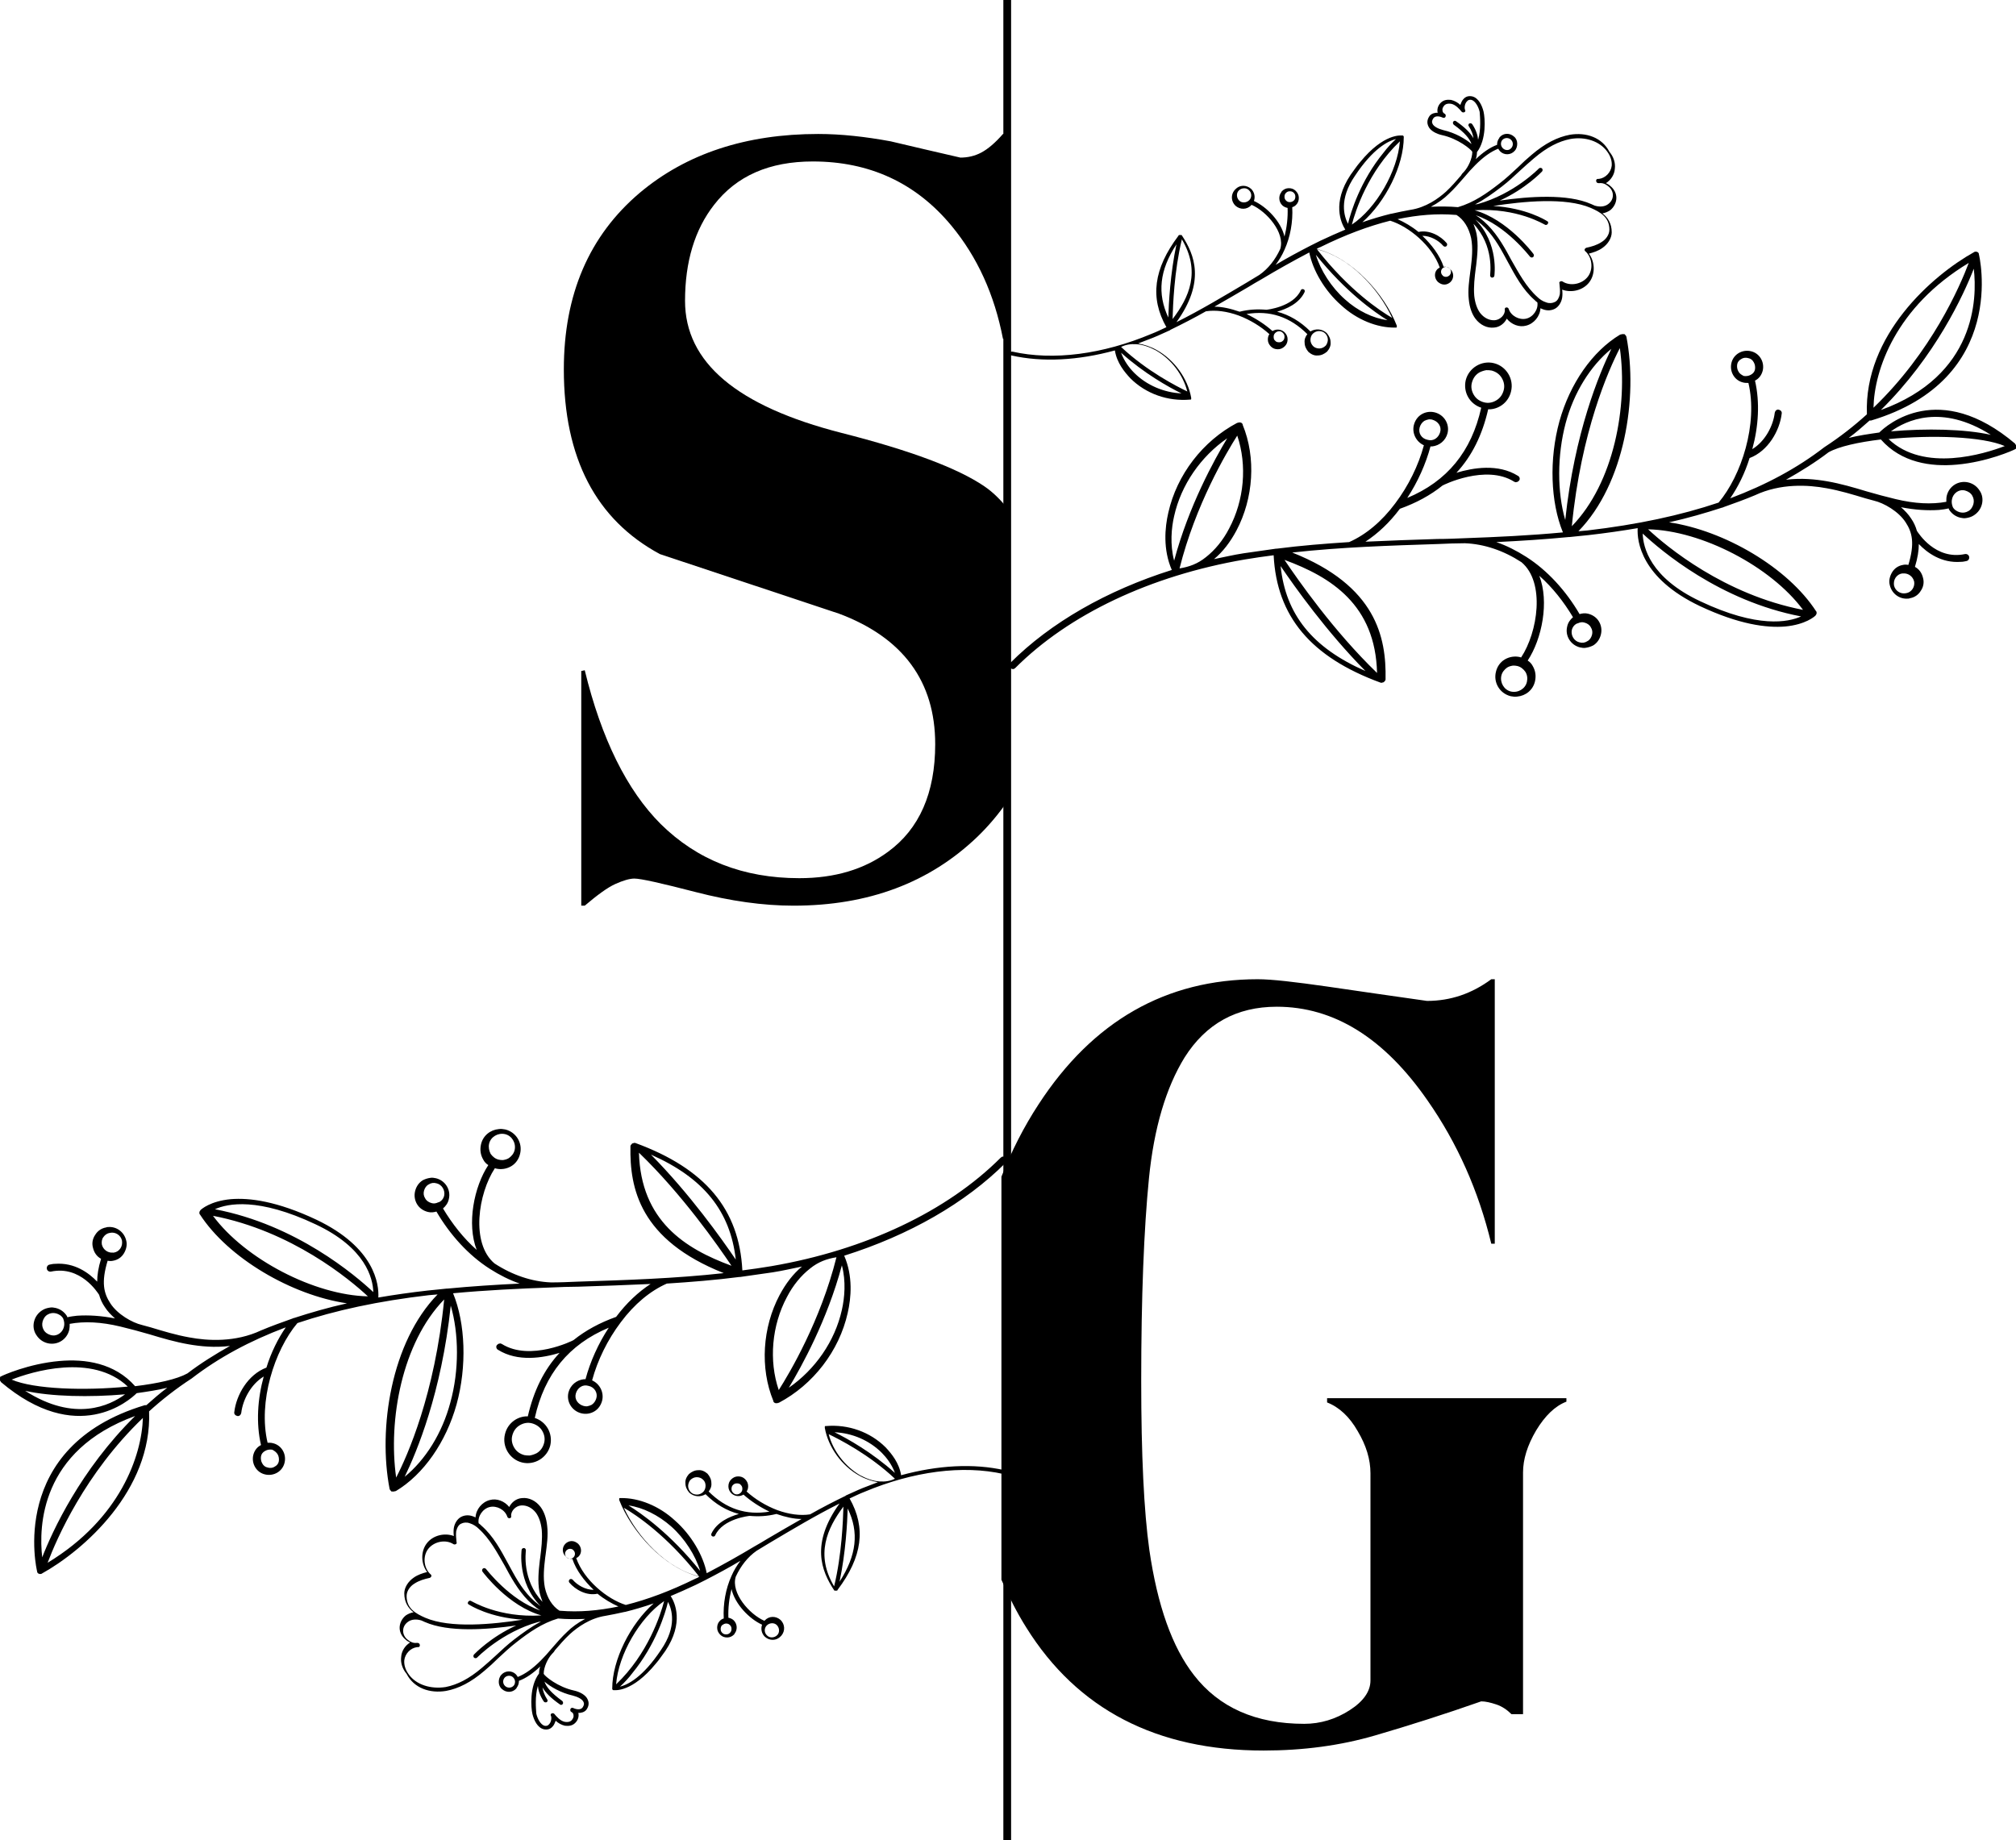 <?xml version="1.0" encoding="utf-8"?>
<!-- Generator: Adobe Illustrator 22.0.1, SVG Export Plug-In . SVG Version: 6.00 Build 0)  -->
<svg version="1.1" id="Capa_1" xmlns="http://www.w3.org/2000/svg" xmlns:xlink="http://www.w3.org/1999/xlink" x="0px" y="0px"
	 viewBox="0 0 520.6 475.3" style="enable-background:new 0 0 520.6 475.3;" xml:space="preserve">
<style type="text/css">
	.st0{fill:none;stroke:#000000;stroke-width:2;stroke-miterlimit:10;}
</style>
<g>
	<g>
		<g>
			<path d="M520.6,115.4c0-0.1,0-0.2,0-0.3c0,0,0-0.1,0-0.1c0-0.1-0.1-0.2-0.2-0.3c0,0,0,0,0-0.1c-19.7-16.7-33.2-4.8-35.1-2.9
				c-2.8,0.4-5.5,0.8-7.9,1.4c1.9-1.4,3.7-3,5.4-4.5c0.1,0,0.1,0,0.2,0c0.1,0,0.1,0,0.2,0c35.6-10.7,27.9-42.7,27.8-43
				c0,0,0-0.1,0-0.1c0-0.1-0.1-0.1-0.1-0.2c0,0-0.1-0.1-0.1-0.1c-0.1-0.1-0.1-0.1-0.2-0.1c0,0-0.1,0-0.1-0.1c0,0,0,0,0,0
				c0,0,0,0,0,0c-0.1,0-0.1,0-0.2,0c0,0-0.1,0-0.1,0c-0.1,0-0.3,0-0.4,0.1c0,0,0,0,0,0c-10.8,6-28.5,21.5-27.7,41.9
				c-3.3,3-7,5.9-11,8.5c0,0,0,0,0,0c0,0,0,0,0,0c-7,5.4-15,9.7-24.3,13.2c2-2.9,3.8-6.5,5-10.4c4.8-1.8,7.8-7.1,8.3-11.5
				c0.1-0.5-0.3-0.9-0.8-1c-0.5-0.1-0.9,0.3-1,0.8c-0.4,3.4-2.5,7.4-5.8,9.4c1.6-5.8,2-12.1,0.7-17.7c1-0.5,1.7-1.4,2-2.6
				c0.5-2.2-0.8-4.5-3.1-5c-2.2-0.5-4.5,0.8-5,3.1c-0.5,2.2,0.8,4.5,3.1,5c0.4,0.1,0.9,0.1,1.3,0.1c2.5,10.6-1.8,23.9-7.7,30.9
				c-9.8,3.3-21,5.7-33.9,7.2c-0.8,0.1-1.5,0.1-2.3,0.2c12-12.3,15.4-34.6,12.4-50.2c0,0,0,0,0,0c0-0.1-0.1-0.2-0.2-0.4
				c0,0-0.1,0-0.1-0.1c-0.1-0.1-0.1-0.1-0.2-0.2c0,0,0,0-0.1,0c0,0,0,0,0,0c0,0-0.1,0-0.1,0c-0.1,0-0.2,0-0.3,0c0,0-0.1,0-0.1,0
				c-0.1,0-0.2,0-0.3,0.1c0,0-0.1,0-0.1,0c0,0,0,0-0.1,0c0,0,0,0,0,0c-7.2,4.3-13,12.7-15.7,22.4c-2.7,9.8-2.3,20.9,0.9,28.7
				c-8.5,0.8-17,1.2-25.4,1.5c0,0,0,0,0,0c0,0,0,0,0,0c-2.3,0.1-4.7,0.2-7,0.2c-6.1,0.2-12.3,0.4-18.6,0.7c3.2-2.1,6.2-4.9,8.9-8.5
				c4.2-1.5,7.9-3.5,11-6c0,0,0,0,0,0c0.1-0.1,11.2-5.6,18.5-1c0.2,0.1,0.4,0.2,0.6,0.1c0.3,0,0.5-0.2,0.7-0.4
				c0.3-0.4,0.1-1-0.3-1.2c-5.1-3.2-11.6-2.1-15.9-0.8c4-4.3,6.7-9.8,8.2-16.4c0.2,0,0.4,0,0.6,0c2.5-0.2,4.7-2,5.3-4.6
				c0.8-3.2-1.2-6.5-4.4-7.3c-3.2-0.8-6.5,1.2-7.3,4.4c-0.7,3.1,1,6.1,4,7.1c-2.5,11.3-8.8,19-19.1,23.3c2.7-4.1,4.8-8.8,6-13.3
				c0.1,0,0.3,0,0.4,0c1.9-0.2,3.5-1.5,4-3.4c0.6-2.4-0.9-4.8-3.3-5.4c-1.2-0.3-2.4-0.1-3.4,0.5c-1,0.6-1.7,1.6-2,2.8
				c-0.5,2.1,0.6,4.3,2.6,5.2c-1.4,5.2-4,10.5-7.4,15c-3.5,4.7-7.6,8.1-11.9,10c-6.2,0.4-12.5,0.9-18.7,1.7c0,0-0.1,0-0.1,0
				c0,0,0,0,0,0c0,0-0.1,0-0.1,0c-2.8,0.4-5.6,0.8-8.4,1.2c-2.6,0.4-5.1,1-7.6,1.5c2.3-1.9,4.2-4.4,5.8-7.4
				c4.4-8.3,5.1-18.8,1.6-27.3c0,0,0,0,0-0.1c0-0.1-0.1-0.1-0.1-0.2c0,0-0.1-0.1-0.1-0.1c0,0,0,0-0.1-0.1c0,0-0.1,0-0.1,0
				c0,0-0.1,0-0.1-0.1c0,0,0,0-0.1,0c-0.1,0-0.1,0-0.2,0c-0.1,0-0.1,0-0.2,0c-0.1,0-0.1,0-0.2,0.1c0,0-0.1,0-0.1,0c0,0,0,0-0.1,0
				c0,0,0,0,0,0c-8.9,4.7-15.6,13.4-17.8,23.2c-0.9,3.9-1.4,9.5,0.9,14.8c-16.8,5.3-31.3,13.6-41.7,24c-0.4,0.4-0.4,0.9,0,1.3
				c0.2,0.2,0.5,0.3,0.7,0.3c0.2,0,0.4-0.1,0.6-0.3c13.8-13.8,34.8-23.8,59.2-28c2.5-0.4,5-0.8,7.5-1.1c0.8,15.8,9.6,26.3,27.6,32.9
				c0,0,0,0,0,0c0.1,0,0.3,0.1,0.4,0c0.1,0,0.3-0.1,0.4-0.1c0,0,0,0,0,0c0,0,0,0,0.1-0.1c0,0,0.1,0,0.1-0.1c0,0,0-0.1,0.1-0.1
				c0,0,0.1-0.1,0.1-0.1c0-0.1,0.1-0.2,0.1-0.3c0,0,0-0.1,0-0.1c0.2-10.8-2.4-24.1-24.1-32.7c12.6-1.4,25.3-1.8,37.7-2.2
				c2.3-0.1,4.6-0.2,6.9-0.2c5,0.2,10,1.9,14.6,4.9c6.2,5.2,4.2,18.1-0.1,24.6c-0.1,0-0.2-0.1-0.3-0.1c-1.3-0.3-2.7-0.1-3.9,0.6
				c-1.2,0.7-2,1.9-2.3,3.2c-0.7,2.8,1,5.6,3.8,6.3c0.6,0.1,1.1,0.2,1.7,0.1c2.2-0.2,4.1-1.7,4.6-4c0.3-1.4,0.1-2.7-0.6-3.9
				c-0.3-0.6-0.8-1.1-1.3-1.4c3.7-5.6,5.6-15.2,3-21.9c3.4,3,6.3,6.7,8.7,10.7c-0.7,0.6-1.3,1.4-1.5,2.4c-0.6,2.4,0.9,4.8,3.3,5.4
				c0.5,0.1,1,0.2,1.5,0.1c0.7-0.1,1.3-0.3,1.9-0.6c1-0.6,1.7-1.6,2-2.8c0.3-1.2,0.1-2.4-0.5-3.4c-0.6-1-1.6-1.7-2.8-2
				c-0.8-0.2-1.5-0.1-2.2,0.1c-3.5-6-8.3-11.3-13.8-14.8c-2.5-1.6-5.1-2.9-7.7-3.8c6.2-0.3,12.5-0.7,18.7-1.3c0,0,0.1,0,0.1,0
				c0,0,0,0,0,0l0,0l0,0c0,0,0,0,0.1,0c1.6-0.2,3.2-0.3,4.9-0.5c4.4-0.5,8.6-1.1,12.7-1.8c-0.2,3.4,0.9,12.9,16,20.1
				c10.2,4.8,17.3,5.7,22.1,5.3c5.3-0.5,7.6-2.6,7.8-2.8c0,0,0,0,0,0c0,0,0,0,0,0c0.1-0.1,0.2-0.3,0.3-0.5c0,0,0,0,0,0c0,0,0,0,0,0
				c0-0.1,0-0.2,0-0.3c0,0,0-0.1,0-0.1c0-0.1,0-0.1-0.1-0.2c0,0,0,0,0,0c0,0,0,0,0,0c-7.3-11.3-23.7-20.9-38-23
				c4.9-1.1,9.4-2.4,13.7-3.8c0.1,0,0.2,0,0.3-0.1c2.8-1,5.6-2,8.2-3.1c0,0,0,0,0,0c6.6-3.1,13.7-2.7,18.5-1.8
				c3.4,0.6,6.7,1.6,10,2.6c0.7,0.2,1.5,0.4,2.2,0.6c0,0,0,0,0,0c2.6,0.6,6.4,2.8,8.2,5.6c0,0,0,0,0,0c1.7,2.6,2.4,5.4,0.7,11
				c-0.5-0.1-1-0.1-1.4,0c-1.2,0.2-2.2,0.9-2.8,1.9c-0.6,1-0.9,2.2-0.6,3.3c0.5,2.2,2.5,3.7,4.7,3.5c0.2,0,0.3,0,0.5-0.1
				c1.2-0.2,2.2-0.9,2.8-1.9c0.7-1,0.9-2.2,0.6-3.3c-0.3-1.3-1-2.3-2.1-2.9c0.7-2.3,1-4.2,1-5.9c2.1,2.2,5.8,5,10.9,4.6
				c0.5,0,0.9-0.1,1.4-0.2c0.5-0.1,0.8-0.6,0.7-1.1c-0.1-0.5-0.6-0.8-1.1-0.7c-7.6,1.6-12-5.4-12.4-6c-0.3-1.1-0.8-2.2-1.5-3.2
				c0,0,0,0,0,0c-0.7-1.1-1.6-2-2.6-2.9c3.6,0.7,6.8,0.9,9.8,0.7c0.9-0.1,1.7-0.2,2.5-0.4c0,0.1,0.1,0.2,0.1,0.3
				c0.7,1.1,1.7,1.8,2.9,2.1c0.5,0.1,1,0.2,1.5,0.1c0.7-0.1,1.4-0.3,2-0.7c1.1-0.7,1.8-1.7,2.1-2.9c0.3-1.2,0.1-2.5-0.6-3.5
				c-0.7-1.1-1.7-1.8-2.9-2.1c-2.5-0.6-5,0.9-5.6,3.5c-0.1,0.5-0.1,1-0.1,1.5c-3.8,0.7-8.1,0.5-13.1-0.7c-2.5-0.6-5.1-1.3-7.5-2
				c-3.3-1-6.7-2-10.2-2.6c-2.9-0.5-6.6-0.9-10.6-0.4c3.9-2.2,7.6-4.5,11-7.1c2.7-1.5,7.7-2.6,13.5-3.3c5.3,6,12.9,7.1,19.6,6.5
				c7.9-0.7,14.6-3.7,15.1-4c0,0,0,0,0,0c0.1-0.1,0.2-0.1,0.3-0.2c0,0,0,0,0,0c0,0,0,0,0,0c0.1-0.1,0.1-0.2,0.1-0.4
				C520.6,115.5,520.6,115.5,520.6,115.4C520.6,115.5,520.6,115.4,520.6,115.4z M448.9,95.9c-0.3-0.5-0.4-1.2-0.3-1.8
				c0.1-0.6,0.5-1.1,1.1-1.4c0.3-0.2,0.7-0.3,1-0.3c0.3,0,0.5,0,0.8,0.1c0.6,0.1,1.1,0.5,1.4,1.1c0.3,0.5,0.4,1.2,0.3,1.8
				c-0.1,0.6-0.5,1.1-1.1,1.4c-0.5,0.3-1.2,0.4-1.8,0.3C449.7,96.8,449.2,96.5,448.9,95.9z M380.6,102c-0.6-1-0.8-2.1-0.5-3.2
				c0.3-1.1,0.9-2,1.9-2.6c0.6-0.3,1.2-0.5,1.8-0.6c0.5,0,0.9,0,1.4,0.1c1.1,0.3,2,0.9,2.6,1.9c0.6,1,0.8,2.1,0.5,3.2
				c-0.3,1.1-0.9,2-1.9,2.6c-1,0.6-2.1,0.8-3.2,0.5C382.1,103.6,381.2,103,380.6,102z M366.6,110.4c0.2-0.7,0.6-1.3,1.2-1.7
				c0.4-0.2,0.7-0.3,1.2-0.4c0.3,0,0.6,0,0.9,0.1c0.7,0.2,1.3,0.6,1.7,1.2c0.4,0.6,0.5,1.3,0.3,2c-0.2,0.7-0.6,1.3-1.2,1.7
				c-0.6,0.4-1.3,0.5-2,0.3C367.1,113.3,366.2,111.9,366.6,110.4z M317.4,136.5c-1.6,3.1-3.7,5.6-6,7.4c-2.1,1.7-4.3,2.5-6.8,2.9
				c4.1-16.4,12.1-29.9,14.9-34.3C322.1,120.2,321.3,129.2,317.4,136.5z M303.2,133.3c1.8-8.1,6.9-15.4,13.7-20.1
				c-3.3,5.5-9.9,17.4-13.7,31.6C302.1,140.6,302.5,136.3,303.2,133.3z M330.7,146.2c3.6,5.3,11.9,17,21.9,27.1
				C338.9,167.3,332,158.7,330.7,146.2z M355.6,173.8c-11.2-10.8-20.4-24-23.9-29.2C343.7,149,355.2,156.2,355.6,173.8z
				 M394.3,176.1c-0.4,1.8-2.3,2.9-4.1,2.5c-1.8-0.4-2.9-2.3-2.5-4.1c0.2-0.9,0.8-1.6,1.5-2.1c0.5-0.3,0.9-0.4,1.5-0.5
				c0.4,0,0.7,0,1.1,0.1c0.9,0.2,1.6,0.8,2.1,1.5C394.4,174.3,394.5,175.2,394.3,176.1z M409.2,160.8c0.7,0.2,1.3,0.6,1.6,1.2
				c0.4,0.6,0.5,1.3,0.3,2c-0.2,0.7-0.6,1.3-1.2,1.6c-0.6,0.4-1.3,0.5-2,0.3c-1.4-0.3-2.3-1.8-2-3.2c0.2-0.8,0.7-1.4,1.4-1.7
				c0,0,0,0,0.1,0c0,0,0,0,0,0C408,160.7,408.6,160.6,409.2,160.8z M405.9,135.9c2.4-24.5,9.5-40.4,12.4-46
				C420.4,104.9,416.8,124.7,405.9,135.9z M404.3,109.3c2.1-7.9,6.4-14.8,11.8-19.2c-3.1,6.4-9.5,21.6-11.9,44.2
				C402.1,127.1,402.1,117.6,404.3,109.3z M493.9,152.1c-0.4,0.6-1,1-1.7,1.1c-1.4,0.3-2.8-0.6-3.1-2c-0.1-0.7,0-1.4,0.4-2
				c0.4-0.6,1-1,1.7-1.1c0.1,0,0.2,0,0.3,0c1.3-0.1,2.5,0.8,2.8,2.1C494.4,150.8,494.3,151.5,493.9,152.1z M504.1,128.8
				c0.3-1.2,1.3-2.1,2.5-2.2c0.3,0,0.6,0,0.9,0.1c0.7,0.2,1.4,0.6,1.8,1.3c0.4,0.7,0.5,1.4,0.3,2.2c-0.2,0.7-0.6,1.4-1.3,1.8
				c-0.7,0.4-1.4,0.5-2.2,0.3c-0.7-0.2-1.4-0.6-1.8-1.3C504,130.3,503.9,129.5,504.1,128.8z M514.1,112.3
				c-6.7-1.5-16.7-1.7-25.8-0.9C492.2,108.6,501.3,104.2,514.1,112.3z M485.7,105.9c14.1-13.9,21.4-29.8,24-36.5
				C510.6,77.2,510.2,97,485.7,105.9z M508.4,67.9c-2.3,6.1-9.6,23-24.6,37.4C484,95.6,489.5,79.3,508.4,67.9z M439.1,155.3
				c-13-6.1-14.8-14-14.9-17.5c4.6,4.3,19.9,17.4,40.9,21.4C461.8,160.7,453.9,162.3,439.1,155.3z M465.6,157.5
				c-20.3-3.9-35.3-16.4-40-20.8C439.4,137,457.3,146.3,465.6,157.5z M487.7,113.4c11.1-1.1,24.2-0.7,30,1.8
				C512.5,117.2,496.8,122.1,487.7,113.4z"/>
		</g>
		<g>
			<path d="M405.4,34.8c-3.2,0.6-6.4,2.2-9.9,5.2c-1.2,1-2.4,2.1-3.5,3.2c-1.5,1.4-3.1,2.9-4.8,4.2c-3.2,2.5-6.6,4.9-10.7,6.1
				c-2.3-0.2-4.6-0.2-7-0.1c1.9-1,3.5-2.2,4.6-3.3c1.4-1.3,2.7-2.8,4-4.3c0.9-1.1,1.9-2.2,2.9-3.2c2-2,3.9-3.4,5.9-4.2
				c0.1,0.2,0.3,0.5,0.5,0.7c1,1,2.7,1,3.7-0.1c0.5-0.5,0.7-1.2,0.7-1.9c0-0.7-0.3-1.4-0.8-1.8c-1.1-1-2.7-1-3.7,0.1
				c-0.1,0.1-0.1,0.1-0.1,0.2c-0.4,0.5-0.6,1.1-0.6,1.7c0,0,0,0.1,0,0.1c-1.9,0.7-3.7,2-5.5,3.7c0.2-0.6,0.3-1.2,0.3-1.8
				c2.5-3.3,2.1-8.8,1.7-10.5c-0.4-1.6-1.3-3.5-2.9-3.9c-0.9-0.2-1.7,0-2.3,0.7c-0.4,0.4-0.6,1-0.8,1.5c-0.6-0.6-1.5-1.1-2.4-1.3
				c-1-0.1-1.8,0-2.5,0.6c-0.7,0.6-1.1,1.5-1,2.4c0,0.1,0,0.2,0.1,0.3c-0.8,0-1.6,0.2-2.1,0.8c-0.1,0.1-0.1,0.2-0.2,0.3
				c-0.6,1-0.4,1.8-0.2,2.3c0.5,1.3,2.2,2.1,3.6,2.4c4.1,0.9,7.4,3.6,7.8,4.3l0,0c0,0,0,0,0,0c0,1.8-1.1,4-2.1,5.1c0,0,0,0,0,0
				c-0.3,0.3-0.6,0.6-0.8,1c-1.2,1.4-2.5,2.9-3.9,4.2c-2,1.8-5.2,4.1-9.2,4.7c0,0,0,0,0,0c-1.6,0.3-3.2,0.6-4.9,1c0,0,0,0-0.1,0
				c-2.4,0.6-4.8,1.3-7.4,2.2c6-5.3,10.7-14.6,10.7-22c0,0,0-0.1,0-0.1c0,0,0,0,0,0c0-0.1-0.1-0.1-0.1-0.2c0,0,0,0,0,0c0,0,0,0,0,0
				c0,0-0.1-0.1-0.1-0.1c0,0-0.1,0-0.1,0c0,0,0,0-0.1,0c-0.2,0-4.7-0.7-10.9,6.9c-0.8,0.9-1.5,2-2.4,3.2c-4.9,7.3-2.5,12.5-1.4,14.2
				c-2.1,0.9-4.2,1.8-6.5,2.9c-0.8,0.4-1.6,0.8-2.4,1.2c0,0,0,0,0,0c-3.1,1.6-6.1,3.2-9.1,5c0.9-1.2,1.7-2.5,2.3-3.9
				c1.5-3.3,2.2-7.2,2-11c0.4-0.1,0.7-0.3,1-0.6c0.5-0.5,0.7-1.1,0.7-1.8c0-0.7-0.3-1.3-0.8-1.8c-0.5-0.5-1.1-0.7-1.8-0.7
				c-0.7,0-1.3,0.3-1.8,0.8c0,0.1-0.1,0.1-0.1,0.2c-0.8,1-0.7,2.5,0.2,3.4c0.4,0.4,0.9,0.6,1.4,0.7c0.1,2.5-0.2,5-0.8,7.4
				c-0.9-3.9-4.6-7.7-7.9-9.2c0.4-1.1,0.1-2.3-0.7-3.1c-1.2-1.1-3-1.1-4.1,0.1c-0.1,0.1-0.1,0.1-0.2,0.2c-1,1.2-0.9,2.9,0.2,4
				c1.2,1.1,3,1.1,4.1-0.1c0,0,0.1-0.1,0.1-0.1c3.9,1.7,8.7,7.2,7.4,11.4c-1.3,2.8-3.1,5.1-5.4,6.7c-1.1,0.7-2.2,1.3-3.3,2
				c-5.9,3.5-11.9,7.1-18.1,10.2c7.5-10.4,4.7-17.4,1.4-22.4c0,0,0,0,0,0c0,0-0.1-0.1-0.1-0.1c0,0-0.1,0-0.1,0c0,0,0,0-0.1,0
				c0,0,0,0-0.1,0c0,0,0,0-0.1,0c0,0-0.1,0-0.1,0c0,0-0.1,0-0.1,0c-0.1,0-0.2,0.1-0.2,0.2l0,0l0,0l0,0c0,0,0,0,0,0
				c-6.4,8.5-7.4,16-3.1,23.6c-1.3,0.6-2.5,1.2-3.8,1.7c-12.6,5.3-25.4,7-36,4.6c-0.2,0-0.4,0-0.5,0.2c-0.1,0.1-0.1,0.1-0.1,0.2
				c-0.1,0.3,0.1,0.6,0.4,0.6c8,1.8,17.2,1.3,26.7-1.3c0.5,3.2,2.5,5.6,4,7.2c4,4,9.7,6,15.4,5.5c0,0,0,0,0.1,0c0.1,0,0.1,0,0.1,0
				c0,0,0,0,0,0c0,0,0.1-0.1,0.1-0.1c0,0,0,0,0,0c0,0,0,0,0-0.1c0,0,0,0,0-0.1c0,0,0,0,0,0c0,0,0-0.1,0-0.1c0,0,0-0.1,0-0.1
				c0,0,0,0,0,0c-0.9-5-4.4-9.8-8.9-12.3c-1.6-0.9-3.2-1.4-4.8-1.7c1.3-0.5,2.6-1,3.9-1.5c1.5-0.6,2.9-1.3,4.3-1.9
				c0,0,0.1,0,0.1-0.1c3.1-1.5,6.2-3.1,9.2-4.8c2.5-0.4,5.5,0,8.5,1.1c2.9,1.1,5.7,2.8,7.9,4.8c-0.3,0.4-0.4,0.9-0.4,1.4
				c0,0.7,0.3,1.3,0.8,1.8c0.5,0.5,1.1,0.7,1.8,0.7c0.7,0,1.3-0.3,1.8-0.8c0.5-0.5,0.7-1.1,0.7-1.8c0-0.7-0.3-1.3-0.8-1.8
				c-0.9-0.8-2.1-0.9-3.1-0.3c-1.9-1.7-4.2-3.2-6.7-4.4c6-1,11.2,0.7,15.7,5.2c-0.5,0.6-0.8,1.4-0.7,2.2c0,0.9,0.4,1.7,1,2.4
				c0.7,0.6,1.5,1,2.4,0.9c0.9,0,1.7-0.4,2.4-1c0.6-0.7,1-1.5,0.9-2.4c0-0.9-0.4-1.7-1-2.4c-1.2-1.1-2.9-1.2-4.2-0.4
				c-2.6-2.6-5.5-4.3-8.6-5.1c2.4-0.7,5.7-2.1,7.1-5.1c0.1-0.3,0-0.6-0.3-0.7c-0.3-0.1-0.6,0-0.7,0.3c-2,4.3-8.8,5-8.9,5
				c0,0,0,0,0,0c-2.2-0.2-4.5-0.1-6.9,0.5c-2.3-0.8-4.5-1.3-6.5-1.3c3-1.7,5.9-3.4,8.8-5.1c1.1-0.7,2.2-1.3,3.4-2l0,0l0,0
				c4-2.4,8.1-4.7,12.3-6.9c0.9,4.6,4,9.9,8.2,13.6c4.1,3.8,9.4,5.9,14,5.8c0,0,0,0,0,0c0,0,0,0,0,0c0,0,0,0,0,0c0.1,0,0.1,0,0.2,0
				c0,0,0,0,0.1,0c0,0,0.1-0.1,0.1-0.1c0,0,0,0,0,0c0,0,0,0,0,0c0,0,0,0,0,0c0,0,0-0.1,0-0.1c0,0,0,0,0-0.1c0-0.1,0-0.2,0-0.2
				c0,0,0,0,0,0c-3.2-8.2-11.5-17.5-20.7-19.8c0.3-0.2,0.7-0.4,1-0.5c6.5-3.2,12.4-5.4,18-6.8c4.8,1.5,10.8,6.4,12.8,12.1
				c-0.2,0.1-0.4,0.2-0.6,0.4c0,0-0.1,0.1-0.1,0.1c-0.8,0.9-0.7,2.3,0.2,3.2c0.5,0.4,1,0.7,1.7,0.7c0.6,0,1.2-0.3,1.6-0.7
				c0.9-0.9,0.9-2.4-0.1-3.3c-0.5-0.5-1.1-0.7-1.7-0.6c-1-3-3.1-5.7-5.5-8c2.1,0,4.2,1.2,5.4,2.6c0.2,0.2,0.5,0.3,0.8,0.1
				c0.2-0.2,0.3-0.5,0.1-0.8c-1.6-1.9-4.5-3.5-7.3-2.9c-1.7-1.4-3.6-2.5-5.4-3.3c5.3-1.1,10.2-1.5,15-1.1c0,0,0,0,0.1,0
				c0,0,0,0,0.1,0c1.9,1.2,3.2,3.3,3.8,6c0.5,2.6,0.2,5.3-0.1,7.8l-0.1,0.7c-0.3,2.4-0.7,4.9-0.4,7.4c0.2,2,0.8,3.7,1.7,4.9
				c1.2,1.6,3,2.5,4.8,2.3c1.5-0.1,2.7-1.1,3.3-2.3c1.2,1.5,3.2,2.3,5,1.8c2-0.5,3.6-2.4,3.7-4.5c0.2,0.1,0.4,0.2,0.7,0.3
				c1.1,0.4,2.2,0.3,3.1-0.2c0.9-0.5,1.6-1.6,1.8-2.8c0.1-0.7,0.1-1.4,0-2.1c2.4,0.9,5.4,0.2,7-1.9c1.6-2.1,1.5-5.3-0.1-7.4
				c1.2-0.3,2.4-0.7,3.4-1.4c1.5-1,2.5-2.6,2.5-4.1c0-2.3-1-3.8-2.4-4.9c0.7-0.1,1.4-0.4,2-0.8c1-0.8,1.6-2,1.6-3.2
				c0-1.2-0.6-2.3-1.6-3.1c-0.3-0.3-0.7-0.5-1.1-0.7c1.3-0.8,2.2-2.2,2.3-3.7c0.2-1.5-0.3-3.1-1.4-4.4
				C413.7,35.5,409.6,34.1,405.4,34.8z M374.3,69.3c0.5,0.5,0.5,1.2,0.1,1.7c0,0,0,0.1-0.1,0.1c-0.2,0.2-0.5,0.4-0.9,0.4
				c-0.3,0-0.7-0.1-0.9-0.4l0,0c-0.5-0.5-0.5-1.3,0-1.8C373,68.8,373.8,68.8,374.3,69.3z M338.4,87.8c0-0.6,0.2-1.2,0.6-1.6
				c0.4-0.4,1-0.7,1.6-0.7c0.6,0,1.2,0.2,1.6,0.6c0.4,0.4,0.7,1,0.7,1.6c0,0.5-0.2,1.1-0.5,1.5c0,0-0.1,0.1-0.1,0.1
				c-0.4,0.4-1,0.7-1.6,0.7c-0.6,0-1.2-0.2-1.6-0.6C338.7,89,338.4,88.4,338.4,87.8z M328.9,87c0-0.4,0.1-0.7,0.4-1
				c0.6-0.6,1.5-0.6,2,0c0.3,0.3,0.4,0.6,0.4,1c0,0.3-0.1,0.7-0.3,0.9c0,0-0.1,0.1-0.1,0.1c-0.3,0.3-0.6,0.4-1,0.4
				c-0.4,0-0.8-0.1-1-0.4C329,87.8,328.9,87.4,328.9,87z M306.6,101.1c-2.7-1.3-10.4-5.2-17.1-11.5c1.2-0.6,2.5-0.8,4-0.7
				c1.6,0.1,3.3,0.7,5,1.6C302.5,92.8,305.5,96.8,306.6,101.1z M292.9,96.3c-1.2-1.2-2.6-3-3.4-5.2c5.9,5.3,12.3,8.9,15.6,10.5
				C300.6,101.4,296.1,99.5,292.9,96.3z M303.8,63.1c-1.6,7.6-2,15.3-2.1,18.9C298.8,75.8,299.4,69.8,303.8,63.1z M302.8,82.4
				c0.1-3.5,0.4-12.3,2.4-20.6C310.1,70.1,307.1,76.8,302.8,82.4z M322.6,51.7c-0.7,0.7-1.9,0.8-2.6,0.1c-0.7-0.7-0.8-1.9-0.1-2.6
				c0.7-0.7,1.9-0.8,2.6-0.1C323.3,49.8,323.3,51,322.6,51.7z M333.1,52.2c-0.4,0-0.7-0.1-1-0.4c-0.3-0.3-0.4-0.6-0.4-1
				c0-0.4,0.1-0.7,0.4-1c0.3-0.3,0.6-0.4,1-0.4c0.4,0,0.7,0.1,1,0.4c0.3,0.3,0.4,0.6,0.4,1c0,0.3-0.1,0.7-0.3,0.9
				c0,0-0.1,0.1-0.1,0.1C333.9,52,333.5,52.2,333.1,52.2z M359.5,82.1c-3.1-1.8-11.1-7.1-19.4-17.7C348.5,66.4,356,74.5,359.5,82.1z
				 M347.3,77.3c-3.5-3.1-6.3-7.5-7.5-11.5c7.7,9.6,15.1,14.8,18.5,16.9C354.6,82.2,350.6,80.3,347.3,77.3z M388.1,38.3
				c-0.3-0.3-0.5-0.7-0.5-1.1c0-0.4,0.1-0.8,0.4-1.1c0.6-0.6,1.6-0.6,2.2,0c0.6,0.6,0.6,1.5,0.1,2.1c0,0-0.1,0.1-0.1,0.1
				C389.7,38.9,388.7,38.9,388.1,38.3z M381.7,36.1c-0.1-1.1-0.5-2.5-1.5-4c-0.2-0.3-0.5-0.3-0.8-0.2c0,0-0.1,0.1-0.1,0.1
				c-0.1,0.2-0.2,0.4,0,0.6c0.7,1.1,1.1,2.2,1.2,3.1c-0.8-1.4-2.2-2.8-4.5-4.4c-0.2-0.2-0.6-0.1-0.7,0.1c0,0,0,0,0,0
				c-0.2,0.2-0.1,0.6,0.1,0.8c2.9,2.1,4.1,3.6,4.6,5c-1.5-1.3-4.2-2.9-7.3-3.6c-1.2-0.3-2.5-0.9-2.8-1.7c-0.2-0.4-0.1-0.8,0.2-1.3
				c0.5-0.8,1.7-0.6,2.5-0.2c0.3,0.1,0.6,0,0.7-0.3c0.1-0.3,0-0.6-0.2-0.7c-0.4-0.2-0.6-0.5-0.6-0.9c-0.1-0.5,0.2-1,0.6-1.4
				c0.4-0.3,0.9-0.4,1.6-0.3c1.2,0.2,2.3,1.5,2.7,2c0.1,0.2,0.5,0.3,0.7,0.2c0.3-0.1,0.4-0.4,0.2-0.7c-0.2-0.6,0-1.6,0.5-2.1
				c0.3-0.4,0.7-0.5,1.2-0.4c1,0.3,1.8,1.8,2.1,3.1C382.2,30.2,382.5,33.4,381.7,36.1z M397,76.7c-2.9-2.6-4.8-6.2-6.7-9.5
				c-0.4-0.7-0.8-1.5-1.2-2.2c-1.8-3.2-3.9-6.4-7.1-8.8c-0.3-0.2-0.6-0.4-0.9-0.6c7.8,2.6,13.9,10.6,14,10.7
				c0.2,0.2,0.5,0.3,0.8,0.1c0.2-0.2,0.3-0.5,0.1-0.8c-0.3-0.4-6.7-8.9-15.2-11.3c11-0.7,18,3.7,18.1,3.7c0.3,0.2,0.6,0.1,0.8-0.2
				c0.2-0.3,0.1-0.6-0.2-0.7c-0.3-0.2-5.4-3.4-13.9-3.9c7.7-1.2,18.7-2.3,25.2,0.5c2.5,1.1,4.8,2.4,4.8,5.6c0,1.4-1,2.6-2,3.2
				c-1.2,0.8-2.6,1.2-4,1.5c-0.2,0.1-0.3,0.2-0.4,0.4c0,0.2,0,0.4,0.2,0.5c1.8,1.6,2.1,4.7,0.6,6.6c-1.5,1.9-4.5,2.5-6.5,1.2
				c-0.2-0.1-0.4-0.1-0.6,0c-0.2,0.1-0.3,0.3-0.2,0.5c0.1,1,0.2,1.9,0.1,2.8c-0.2,0.9-0.6,1.7-1.3,2c-0.6,0.3-1.4,0.4-2.2,0.1
				C398.3,77.8,397.5,77.2,397,76.7z M381.3,60.4c-0.2-0.9-0.5-1.8-0.8-2.6c5.4,5.7,4.3,12.9,4.3,13.3c0,0.3,0.2,0.6,0.5,0.6
				c0.3,0,0.6-0.2,0.6-0.5c0-0.1,1.2-8.3-4.9-14.5c0.1,0.1,0.3,0.2,0.4,0.3c3.1,2.3,5.1,5.4,6.8,8.5c0.4,0.7,0.8,1.5,1.2,2.2
				c1.9,3.5,3.8,7.1,6.9,9.8c0.2,0.2,0.4,0.4,0.7,0.6c0.3,1.8-1.1,3.8-2.9,4.2c-1.8,0.4-3.9-0.7-4.5-2.5c-0.1-0.3-0.3-0.4-0.6-0.4
				c-0.3,0-0.5,0.3-0.4,0.6c0.1,1.3-1.2,2.6-2.6,2.7c-1.4,0.1-2.8-0.6-3.8-1.9c-0.8-1.1-1.3-2.6-1.5-4.4c-0.2-2.4,0.1-4.8,0.4-7.2
				l0.1-0.7C381.5,65.9,381.8,63.1,381.3,60.4z M360.5,35.9c-1.2,1.1-2.3,2.3-3.2,3.5c-6,7.3-8.5,15.4-9.2,18.4
				c-1-1.9-2.4-6.3,1.8-12.4C354.6,38.3,358.5,36.4,360.5,35.9z M349.1,58c0.9-3.5,4.2-13.7,12.4-21.5
				C360.9,44.2,355.4,53.8,349.1,58z M415,39.1c0.9,1.2,1.3,2.5,1.2,3.7c-0.2,1.7-1.6,3.2-3.3,3.4c-0.1,0-0.2,0-0.3,0
				c-0.3,0-0.5,0.3-0.4,0.6c0,0.3,0.3,0.5,0.6,0.5c0.1,0,0.2,0,0.2,0c0.8-0.1,1.6,0.2,2.3,0.8c0.8,0.6,1.2,1.5,1.2,2.3
				c0,0.9-0.4,1.7-1.2,2.3c-0.9,0.7-2.2,0.8-3.5,0.4c-0.3-0.1-0.6-0.3-0.9-0.4c-6.1-2.7-16-2-23.6-0.9c6.6-3,10.7-7.3,10.9-7.5
				c0.2-0.2,0.2-0.6,0-0.8c-0.2-0.2-0.6-0.2-0.8,0c-0.1,0.1-6.4,6.6-15.8,9.2c-0.3,0-0.5,0.1-0.7,0.1c2.5-1.3,4.8-3,6.9-4.6
				c1.7-1.3,3.3-2.8,4.8-4.2c1.1-1,2.3-2.1,3.5-3.1c3.4-2.9,6.4-4.4,9.4-5C409.4,35.2,413.1,36.5,415,39.1z"/>
		</g>
	</g>
	<g>
		<g>
			<path d="M0,356.1c0,0.1,0,0.2,0,0.3c0,0,0,0.1,0,0.1c0,0.1,0.1,0.2,0.2,0.3c0,0,0,0,0,0.1c19.7,16.7,33.2,4.8,35.1,2.9
				c2.8-0.4,5.5-0.8,7.9-1.4c-1.9,1.4-3.7,3-5.4,4.5c-0.1,0-0.1,0-0.2,0c-0.1,0-0.1,0-0.2,0c-35.6,10.7-27.9,42.7-27.8,43
				c0,0,0,0.1,0,0.1c0,0.1,0.1,0.1,0.1,0.2c0,0,0.1,0.1,0.1,0.1c0.1,0.1,0.1,0.1,0.2,0.1c0,0,0.1,0,0.1,0.1c0,0,0,0,0,0c0,0,0,0,0,0
				c0.1,0,0.1,0,0.2,0c0,0,0.1,0,0.1,0c0.1,0,0.3,0,0.4-0.1c0,0,0,0,0,0c10.8-6,28.5-21.5,27.7-41.9c3.3-3,7-5.9,11-8.5c0,0,0,0,0,0
				c0,0,0,0,0,0c7-5.4,15-9.7,24.3-13.2c-2,2.9-3.8,6.5-5,10.4c-4.8,1.8-7.8,7.1-8.3,11.5c-0.1,0.5,0.3,0.9,0.8,1
				c0.5,0.1,0.9-0.3,1-0.8c0.4-3.4,2.5-7.4,5.8-9.4c-1.6,5.8-2,12.1-0.7,17.7c-1,0.5-1.7,1.4-2,2.6c-0.5,2.2,0.8,4.5,3.1,5
				c2.2,0.5,4.5-0.8,5-3.1c0.5-2.2-0.8-4.5-3.1-5c-0.4-0.1-0.9-0.1-1.3-0.1c-2.5-10.6,1.8-23.9,7.7-30.9c9.8-3.3,21-5.7,33.9-7.2
				c0.8-0.1,1.5-0.1,2.3-0.2c-12,12.3-15.4,34.6-12.4,50.2c0,0,0,0,0,0c0,0.1,0.1,0.2,0.2,0.4c0,0,0.1,0,0.1,0.1
				c0.1,0.1,0.1,0.1,0.2,0.2c0,0,0,0,0.1,0c0,0,0,0,0,0c0,0,0.1,0,0.1,0c0.1,0,0.2,0,0.3,0c0,0,0.1,0,0.1,0c0.1,0,0.2,0,0.3-0.1
				c0,0,0.1,0,0.1,0c0,0,0,0,0.1,0c0,0,0,0,0,0c7.2-4.3,13-12.7,15.7-22.4c2.7-9.8,2.3-20.9-0.9-28.7c8.5-0.8,17-1.2,25.4-1.5
				c0,0,0,0,0,0c0,0,0,0,0,0c2.3-0.1,4.7-0.2,7-0.2c6.1-0.2,12.3-0.4,18.6-0.7c-3.2,2.1-6.2,4.9-8.9,8.5c-4.2,1.5-7.9,3.5-11,6
				c0,0,0,0,0,0c-0.1,0.1-11.2,5.6-18.5,1c-0.2-0.1-0.4-0.2-0.6-0.1c-0.3,0-0.5,0.2-0.7,0.4c-0.3,0.4-0.1,1,0.3,1.2
				c5.1,3.2,11.6,2.1,15.9,0.8c-4,4.3-6.7,9.8-8.2,16.4c-0.2,0-0.4,0-0.6,0c-2.5,0.2-4.7,2-5.3,4.6c-0.8,3.2,1.2,6.5,4.4,7.3
				c3.2,0.8,6.5-1.2,7.3-4.4c0.7-3.1-1-6.1-4-7.1c2.5-11.3,8.8-19,19.1-23.3c-2.7,4.1-4.8,8.8-6,13.3c-0.1,0-0.3,0-0.4,0
				c-1.9,0.2-3.5,1.5-4,3.4c-0.6,2.4,0.9,4.8,3.3,5.4c1.2,0.3,2.4,0.1,3.4-0.5c1-0.6,1.7-1.6,2-2.8c0.5-2.1-0.6-4.3-2.6-5.2
				c1.4-5.2,4-10.5,7.4-15c3.5-4.7,7.6-8.1,11.9-10c6.2-0.4,12.5-0.9,18.7-1.7c0,0,0.1,0,0.1,0c0,0,0,0,0,0c0,0,0.1,0,0.1,0
				c2.8-0.4,5.6-0.8,8.4-1.2c2.6-0.4,5.1-1,7.6-1.5c-2.3,1.9-4.2,4.4-5.8,7.4c-4.4,8.3-5.1,18.8-1.6,27.3c0,0,0,0,0,0.1
				c0,0.1,0.1,0.1,0.1,0.2c0,0,0.1,0.1,0.1,0.1c0,0,0,0,0.1,0.1c0,0,0.1,0,0.1,0c0,0,0.1,0,0.1,0.1c0,0,0,0,0.1,0c0.1,0,0.1,0,0.2,0
				c0.1,0,0.1,0,0.2,0c0.1,0,0.1,0,0.2-0.1c0,0,0.1,0,0.1,0c0,0,0,0,0.1,0c0,0,0,0,0,0c8.9-4.7,15.6-13.4,17.8-23.2
				c0.9-3.9,1.4-9.5-0.9-14.8c16.8-5.3,31.3-13.6,41.7-24c0.4-0.4,0.4-0.9,0-1.3c-0.2-0.2-0.5-0.3-0.7-0.3c-0.2,0-0.4,0.1-0.6,0.3
				c-13.8,13.8-34.8,23.8-59.2,28c-2.5,0.4-5,0.8-7.5,1.1c-0.8-15.8-9.6-26.3-27.6-32.9c0,0,0,0,0,0c-0.1,0-0.3-0.1-0.4,0
				c-0.1,0-0.3,0.1-0.4,0.1c0,0,0,0,0,0c0,0,0,0-0.1,0.1c0,0-0.1,0-0.1,0.1c0,0,0,0.1-0.1,0.1c0,0-0.1,0.1-0.1,0.1
				c0,0.1-0.1,0.2-0.1,0.3c0,0,0,0.1,0,0.1c-0.2,10.8,2.4,24.1,24.1,32.7c-12.6,1.4-25.3,1.8-37.7,2.2c-2.3,0.1-4.6,0.2-6.9,0.2
				c-5-0.2-10-1.9-14.6-4.9c-6.2-5.2-4.2-18.1,0.1-24.6c0.1,0,0.2,0.1,0.3,0.1c1.3,0.3,2.7,0.1,3.9-0.6c1.2-0.7,2-1.9,2.3-3.2
				c0.7-2.8-1-5.6-3.8-6.3c-0.6-0.1-1.1-0.2-1.7-0.1c-2.2,0.2-4.1,1.7-4.6,4c-0.3,1.4-0.1,2.7,0.6,3.9c0.3,0.6,0.8,1.1,1.3,1.4
				c-3.7,5.6-5.6,15.2-3,21.9c-3.4-3-6.3-6.7-8.7-10.7c0.7-0.6,1.3-1.4,1.5-2.4c0.6-2.4-0.9-4.8-3.3-5.4c-0.5-0.1-1-0.2-1.5-0.1
				c-0.7,0.1-1.3,0.3-1.9,0.6c-1,0.6-1.7,1.6-2,2.8c-0.3,1.2-0.1,2.4,0.5,3.4c0.6,1,1.6,1.7,2.8,2c0.8,0.2,1.5,0.1,2.2-0.1
				c3.5,6,8.3,11.3,13.8,14.8c2.5,1.6,5.1,2.9,7.7,3.8c-6.2,0.3-12.5,0.7-18.7,1.3c0,0-0.1,0-0.1,0c0,0,0,0,0,0l0,0h0c0,0,0,0-0.1,0
				c-1.6,0.2-3.2,0.3-4.9,0.5c-4.4,0.5-8.6,1.1-12.7,1.8c0.2-3.4-0.9-12.9-16-20.1c-10.2-4.8-17.3-5.7-22.1-5.3
				c-5.3,0.5-7.6,2.6-7.8,2.8c0,0,0,0,0,0c0,0,0,0,0,0c-0.1,0.1-0.2,0.3-0.3,0.5c0,0,0,0,0,0c0,0,0,0,0,0c0,0.1,0,0.2,0,0.3
				c0,0,0,0.1,0,0.1c0,0.1,0,0.1,0.1,0.2c0,0,0,0,0,0c0,0,0,0,0,0c7.3,11.3,23.7,20.9,38,23c-4.9,1.1-9.4,2.4-13.7,3.8
				c-0.1,0-0.2,0-0.3,0.1c-2.8,1-5.6,2-8.2,3.1c0,0,0,0,0,0c-6.6,3.1-13.7,2.7-18.5,1.8c-3.4-0.6-6.7-1.6-10-2.6
				c-0.7-0.2-1.5-0.4-2.2-0.6c0,0,0,0,0,0c-2.6-0.6-6.4-2.8-8.2-5.6c0,0,0,0,0,0c-1.7-2.6-2.4-5.4-0.7-11c0.5,0.1,1,0.1,1.4,0
				c1.2-0.2,2.2-0.9,2.8-1.9c0.6-1,0.9-2.2,0.6-3.3c-0.5-2.2-2.5-3.7-4.7-3.5c-0.2,0-0.3,0-0.5,0.1c-1.2,0.2-2.2,0.9-2.8,1.9
				c-0.7,1-0.9,2.2-0.6,3.3c0.3,1.3,1,2.3,2.1,2.9c-0.7,2.3-1,4.2-1,5.9c-2.1-2.2-5.8-5-10.9-4.6c-0.5,0-0.9,0.1-1.4,0.2
				c-0.5,0.1-0.8,0.6-0.7,1.1c0.1,0.5,0.6,0.8,1.1,0.7c7.6-1.6,12,5.4,12.4,6c0.3,1.1,0.8,2.2,1.5,3.2c0,0,0,0,0,0
				c0.7,1.1,1.6,2,2.6,2.9c-3.6-0.7-6.8-0.9-9.8-0.7c-0.9,0.1-1.7,0.2-2.5,0.4c0-0.1-0.1-0.2-0.1-0.3c-0.7-1.1-1.7-1.8-2.9-2.1
				c-0.5-0.1-1-0.2-1.5-0.1c-0.7,0.1-1.4,0.3-2,0.7c-1.1,0.7-1.8,1.7-2.1,2.9c-0.3,1.2-0.1,2.5,0.6,3.5c0.7,1.1,1.7,1.8,2.9,2.1
				c2.5,0.6,5-0.9,5.6-3.5c0.1-0.5,0.1-1,0.1-1.5c3.8-0.7,8.1-0.5,13.1,0.7c2.5,0.6,5.1,1.3,7.5,2c3.3,1,6.7,2,10.2,2.6
				c2.9,0.5,6.6,0.9,10.6,0.4c-3.9,2.2-7.6,4.5-11,7.1c-2.7,1.5-7.7,2.6-13.5,3.3c-5.3-6-12.9-7.1-19.6-6.5
				c-7.9,0.7-14.6,3.7-15.1,4c0,0,0,0,0,0c-0.1,0.1-0.2,0.1-0.3,0.2c0,0,0,0,0,0c0,0,0,0,0,0C0.1,355.7,0,355.9,0,356
				C0,356,0,356,0,356.1C0,356.1,0,356.1,0,356.1z M71.7,375.6c0.3,0.5,0.4,1.2,0.3,1.8c-0.1,0.6-0.5,1.1-1.1,1.4
				c-0.3,0.2-0.7,0.3-1,0.3c-0.3,0-0.5,0-0.8-0.1c-0.6-0.1-1.1-0.5-1.4-1.1c-0.3-0.5-0.4-1.2-0.3-1.8c0.1-0.6,0.5-1.1,1.1-1.4
				c0.5-0.3,1.2-0.4,1.8-0.3C70.9,374.7,71.4,375.1,71.7,375.6z M140,369.5c0.6,1,0.8,2.1,0.5,3.2c-0.3,1.1-0.9,2-1.9,2.6
				c-0.6,0.3-1.2,0.5-1.8,0.6c-0.5,0-0.9,0-1.4-0.1c-1.1-0.3-2-0.9-2.6-1.9c-0.6-1-0.8-2.1-0.5-3.2c0.3-1.1,0.9-2,1.9-2.6
				c1-0.6,2.1-0.8,3.2-0.5C138.5,367.9,139.5,368.6,140,369.5z M154,361.1c-0.2,0.7-0.6,1.3-1.2,1.7c-0.4,0.2-0.7,0.3-1.2,0.4
				c-0.3,0-0.6,0-0.9-0.1c-0.7-0.2-1.3-0.6-1.7-1.2c-0.4-0.6-0.5-1.3-0.3-2c0.2-0.7,0.6-1.3,1.2-1.7c0.6-0.4,1.3-0.5,2-0.3
				C153.5,358.2,154.4,359.7,154,361.1z M203.2,335c1.6-3.1,3.7-5.6,6-7.4c2.1-1.7,4.3-2.5,6.8-2.9c-4.1,16.4-12.1,29.9-14.9,34.3
				C198.5,351.4,199.3,342.3,203.2,335z M217.4,338.3c-1.8,8.1-6.9,15.4-13.7,20.1c3.3-5.5,9.9-17.4,13.7-31.6
				C218.5,330.9,218.1,335.2,217.4,338.3z M190,325.3c-3.6-5.3-11.9-17-21.9-27.1C181.7,304.2,188.6,312.8,190,325.3z M165,297.7
				c11.2,10.8,20.4,24,23.9,29.2C176.9,322.5,165.5,315.3,165,297.7z M126.3,295.4c0.4-1.8,2.3-2.9,4.1-2.5c1.8,0.4,2.9,2.3,2.5,4.1
				c-0.2,0.9-0.8,1.6-1.5,2.1c-0.5,0.3-0.9,0.4-1.5,0.5c-0.4,0-0.7,0-1.1-0.1c-0.9-0.2-1.6-0.8-2.1-1.5
				C126.3,297.2,126.1,296.3,126.3,295.4z M111.4,310.7c-0.7-0.2-1.3-0.6-1.6-1.2c-0.4-0.6-0.5-1.3-0.3-2c0.2-0.7,0.6-1.3,1.2-1.6
				c0.6-0.4,1.3-0.5,2-0.3c1.4,0.3,2.3,1.8,2,3.2c-0.2,0.8-0.7,1.4-1.4,1.7c0,0,0,0-0.1,0c0,0,0,0,0,0
				C112.6,310.8,112,310.9,111.4,310.7z M114.7,335.6c-2.4,24.5-9.5,40.4-12.4,46C100.2,366.7,103.8,346.8,114.7,335.6z
				 M116.3,362.2c-2.1,7.9-6.4,14.8-11.8,19.2c3.1-6.4,9.5-21.6,11.9-44.2C118.5,344.4,118.6,353.9,116.3,362.2z M26.7,319.5
				c0.4-0.6,1-1,1.7-1.1c1.4-0.3,2.8,0.6,3.1,2c0.1,0.7,0,1.4-0.4,2c-0.4,0.6-1,1-1.7,1.1c-0.1,0-0.2,0-0.3,0
				c-1.3,0.1-2.5-0.8-2.8-2.1C26.2,320.7,26.3,320,26.7,319.5z M16.5,342.7c-0.3,1.2-1.3,2.1-2.5,2.2c-0.3,0-0.6,0-0.9-0.1
				c-0.7-0.2-1.4-0.6-1.8-1.3c-0.4-0.7-0.5-1.4-0.3-2.2c0.2-0.7,0.6-1.4,1.3-1.8c0.7-0.4,1.4-0.5,2.2-0.3c0.7,0.2,1.4,0.6,1.8,1.3
				C16.6,341.2,16.7,342,16.5,342.7z M6.5,359.2c6.7,1.5,16.7,1.7,25.8,0.9C28.4,363,19.3,367.4,6.5,359.2z M34.9,365.7
				c-14.1,13.9-21.4,29.8-24,36.5C10,394.3,10.4,374.6,34.9,365.7z M12.3,403.6c2.3-6.1,9.6-23,24.6-37.4
				C36.6,375.9,31.1,392.2,12.3,403.6z M81.5,316.2c13,6.1,14.8,14,14.9,17.5c-4.6-4.3-19.9-17.4-40.9-21.4
				C58.8,310.8,66.7,309.2,81.5,316.2z M55,314c20.3,3.9,35.3,16.4,40,20.8C81.2,334.5,63.3,325.2,55,314z M33,358.1
				c-11.1,1.1-24.2,0.7-30-1.8C8.1,354.3,23.8,349.4,33,358.1z"/>
		</g>
		<g>
			<path d="M115.2,436.7c3.2-0.6,6.4-2.2,9.9-5.2c1.2-1,2.4-2.1,3.5-3.2c1.5-1.4,3.1-2.9,4.8-4.2c3.2-2.5,6.6-4.9,10.7-6.1
				c2.3,0.2,4.6,0.2,7,0.1c-1.9,1-3.5,2.2-4.6,3.3c-1.4,1.3-2.7,2.8-4,4.3c-0.9,1.1-1.9,2.2-2.9,3.2c-2,2-3.9,3.4-5.9,4.2
				c-0.1-0.2-0.3-0.5-0.5-0.7c-1-1-2.7-1-3.7,0.1c-0.5,0.5-0.7,1.2-0.7,1.9c0,0.7,0.3,1.4,0.8,1.8c1.1,1,2.7,1,3.7-0.1
				c0.1-0.1,0.1-0.1,0.1-0.2c0.4-0.5,0.6-1.1,0.6-1.7c0,0,0-0.1,0-0.1c1.9-0.7,3.7-2,5.5-3.7c-0.2,0.6-0.3,1.2-0.3,1.8
				c-2.5,3.3-2.1,8.8-1.7,10.5c0.4,1.6,1.3,3.5,2.9,3.9c0.9,0.2,1.7,0,2.3-0.7c0.4-0.4,0.6-1,0.8-1.5c0.6,0.6,1.5,1.1,2.4,1.3
				c1,0.1,1.8,0,2.5-0.6c0.7-0.6,1.1-1.5,1-2.4c0-0.1,0-0.2-0.1-0.3c0.8,0,1.6-0.2,2.1-0.8c0.1-0.1,0.1-0.2,0.2-0.3
				c0.6-1,0.4-1.8,0.2-2.3c-0.5-1.3-2.2-2.1-3.6-2.4c-4.1-0.9-7.4-3.6-7.8-4.3l0,0c0,0,0,0,0,0c0-1.8,1.1-4,2.1-5.1c0,0,0,0,0,0
				c0.3-0.3,0.6-0.6,0.8-1c1.2-1.4,2.5-2.9,3.9-4.2c2-1.8,5.2-4.1,9.2-4.7c0,0,0,0,0,0c1.6-0.3,3.2-0.6,4.9-1c0,0,0,0,0.1,0
				c2.4-0.6,4.8-1.3,7.4-2.2c-6,5.3-10.7,14.6-10.7,22c0,0,0,0.1,0,0.1c0,0,0,0,0,0c0,0.1,0.1,0.1,0.1,0.2c0,0,0,0,0,0c0,0,0,0,0,0
				c0,0,0.1,0.1,0.1,0.1c0,0,0.1,0,0.1,0c0,0,0,0,0.1,0c0.2,0,4.7,0.7,10.9-6.9c0.8-0.9,1.5-2,2.4-3.2c4.9-7.3,2.5-12.5,1.4-14.2
				c2.1-0.9,4.2-1.8,6.5-2.9c0.8-0.4,1.6-0.8,2.4-1.2c0,0,0,0,0,0c3.1-1.6,6.1-3.2,9.1-5c-0.9,1.2-1.7,2.5-2.3,3.9
				c-1.5,3.3-2.2,7.2-2,11c-0.4,0.1-0.7,0.3-1,0.6c-0.5,0.5-0.7,1.1-0.7,1.8c0,0.7,0.3,1.3,0.8,1.8c0.5,0.5,1.1,0.7,1.8,0.7
				c0.7,0,1.3-0.3,1.8-0.8c0-0.1,0.1-0.1,0.1-0.2c0.8-1,0.7-2.5-0.2-3.4c-0.4-0.4-0.9-0.6-1.4-0.7c-0.1-2.5,0.2-5,0.8-7.4
				c0.9,3.9,4.6,7.7,7.9,9.2c-0.4,1.1-0.1,2.3,0.7,3.1c1.2,1.1,3,1.1,4.1-0.1c0.1-0.1,0.1-0.1,0.2-0.2c1-1.2,0.9-2.9-0.2-4
				c-1.2-1.1-3-1.1-4.1,0.1c0,0-0.1,0.1-0.1,0.1c-3.9-1.7-8.7-7.2-7.4-11.4c1.3-2.8,3.1-5.1,5.4-6.7c1.1-0.7,2.2-1.3,3.3-2
				c5.9-3.5,11.9-7.1,18.1-10.2c-7.5,10.4-4.7,17.4-1.4,22.4c0,0,0,0,0,0c0,0,0.1,0.1,0.1,0.1c0,0,0.1,0,0.1,0c0,0,0,0,0.1,0
				c0,0,0,0,0.1,0c0,0,0,0,0.1,0c0,0,0.1,0,0.1,0c0,0,0.1,0,0.1,0c0.1,0,0.2-0.1,0.2-0.2l0,0l0,0l0,0c0,0,0,0,0,0
				c6.4-8.5,7.4-16,3.1-23.6c1.3-0.6,2.5-1.2,3.8-1.7c12.6-5.3,25.4-7,36-4.6c0.2,0,0.4,0,0.5-0.2c0.1-0.1,0.1-0.1,0.1-0.2
				c0.1-0.3-0.1-0.6-0.4-0.6c-8-1.8-17.2-1.3-26.7,1.3c-0.5-3.2-2.5-5.6-4-7.2c-4-4-9.7-6-15.4-5.5c0,0,0,0-0.1,0
				c-0.1,0-0.1,0-0.1,0c0,0,0,0,0,0c0,0-0.1,0.1-0.1,0.1c0,0,0,0,0,0c0,0,0,0,0,0.1c0,0,0,0,0,0.1c0,0,0,0,0,0c0,0,0,0.1,0,0.1
				c0,0,0,0.1,0,0.1c0,0,0,0,0,0c0.9,5,4.4,9.8,8.9,12.3c1.6,0.9,3.2,1.4,4.8,1.7c-1.3,0.5-2.6,1-3.9,1.5c-1.5,0.6-2.9,1.3-4.3,1.9
				c0,0-0.1,0-0.1,0.1c-3.1,1.5-6.2,3.1-9.2,4.8c-2.5,0.4-5.5,0-8.5-1.1c-2.9-1.1-5.7-2.8-7.9-4.8c0.3-0.4,0.4-0.9,0.4-1.4
				c0-0.7-0.3-1.3-0.8-1.8c-0.5-0.5-1.1-0.7-1.8-0.7c-0.7,0-1.3,0.3-1.8,0.8c-0.5,0.5-0.7,1.1-0.7,1.8c0,0.7,0.3,1.3,0.8,1.8
				c0.9,0.8,2.1,0.9,3.1,0.3c1.9,1.7,4.2,3.2,6.7,4.4c-6,1-11.2-0.7-15.7-5.2c0.5-0.6,0.8-1.4,0.7-2.2c0-0.9-0.4-1.7-1-2.4
				c-0.7-0.6-1.5-1-2.4-0.9c-0.9,0-1.7,0.4-2.4,1c-0.6,0.7-1,1.5-0.9,2.4c0,0.9,0.4,1.7,1,2.4c1.2,1.1,2.9,1.2,4.2,0.4
				c2.6,2.6,5.5,4.3,8.6,5.1c-2.4,0.7-5.7,2.1-7.1,5.1c-0.1,0.3,0,0.6,0.3,0.7c0.3,0.1,0.6,0,0.7-0.3c2-4.3,8.8-5,8.9-5c0,0,0,0,0,0
				c2.2,0.2,4.5,0.1,6.9-0.5c2.3,0.8,4.5,1.3,6.5,1.3c-3,1.7-5.9,3.4-8.8,5.1c-1.1,0.7-2.2,1.3-3.4,2l0,0l0,0
				c-4,2.4-8.1,4.7-12.3,6.9c-0.9-4.6-4-9.9-8.2-13.6c-4.1-3.8-9.4-5.9-14-5.8c0,0,0,0,0,0c0,0,0,0,0,0c0,0,0,0,0,0
				c-0.1,0-0.1,0-0.2,0c0,0,0,0-0.1,0c0,0-0.1,0.1-0.1,0.1c0,0,0,0,0,0c0,0,0,0,0,0c0,0,0,0,0,0c0,0,0,0.1,0,0.1c0,0,0,0,0,0.1
				c0,0.1,0,0.2,0,0.2c0,0,0,0,0,0c3.2,8.2,11.5,17.5,20.7,19.8c-0.3,0.2-0.7,0.4-1,0.5c-6.5,3.2-12.4,5.4-18,6.8
				c-4.8-1.5-10.8-6.4-12.8-12.1c0.2-0.1,0.4-0.2,0.6-0.4c0,0,0.1-0.1,0.1-0.1c0.8-0.9,0.7-2.3-0.2-3.2c-0.5-0.4-1-0.7-1.7-0.7
				c-0.6,0-1.2,0.3-1.6,0.7c-0.9,0.9-0.9,2.4,0.1,3.3c0.5,0.5,1.1,0.7,1.7,0.6c1,3,3.1,5.7,5.5,8c-2.1,0-4.2-1.2-5.4-2.6
				c-0.2-0.2-0.5-0.3-0.8-0.1c-0.2,0.2-0.3,0.5-0.1,0.8c1.6,1.9,4.5,3.5,7.3,2.9c1.7,1.4,3.6,2.5,5.4,3.3c-5.3,1.1-10.2,1.5-15,1.1
				c0,0,0,0-0.1,0c0,0,0,0-0.1,0c-1.9-1.2-3.2-3.3-3.8-6c-0.5-2.6-0.2-5.3,0.1-7.8l0.1-0.7c0.3-2.4,0.7-4.9,0.4-7.4
				c-0.2-2-0.8-3.7-1.7-4.9c-1.2-1.6-3-2.5-4.8-2.3c-1.5,0.1-2.7,1.1-3.3,2.3c-1.2-1.5-3.2-2.3-5-1.8c-2,0.5-3.6,2.4-3.7,4.5
				c-0.2-0.1-0.4-0.2-0.7-0.3c-1.1-0.4-2.2-0.3-3.1,0.2c-0.9,0.5-1.6,1.6-1.8,2.8c-0.1,0.7-0.1,1.4,0,2.1c-2.4-0.9-5.4-0.2-7,1.9
				c-1.6,2.1-1.5,5.3,0.1,7.4c-1.2,0.3-2.4,0.7-3.4,1.4c-1.5,1-2.5,2.6-2.5,4.1c0,2.3,1,3.8,2.4,4.9c-0.7,0.1-1.4,0.4-2,0.8
				c-1,0.8-1.6,2-1.6,3.2c0,1.2,0.6,2.3,1.6,3.1c0.3,0.3,0.7,0.5,1.1,0.7c-1.3,0.8-2.2,2.2-2.3,3.7c-0.2,1.5,0.3,3.1,1.4,4.4
				C106.9,436,111,437.4,115.2,436.7z M146.3,402.2c-0.5-0.5-0.5-1.2-0.1-1.7c0,0,0-0.1,0.1-0.1c0.2-0.2,0.5-0.4,0.9-0.4
				c0.3,0,0.7,0.1,0.9,0.4l0,0c0.5,0.5,0.5,1.3,0,1.8C147.6,402.7,146.8,402.7,146.3,402.2z M182.2,383.7c0,0.6-0.2,1.2-0.6,1.6
				c-0.4,0.4-1,0.7-1.6,0.7c-0.6,0-1.2-0.2-1.6-0.6c-0.4-0.4-0.7-1-0.7-1.6c0-0.5,0.2-1.1,0.5-1.5c0,0,0.1-0.1,0.1-0.1
				c0.4-0.4,1-0.7,1.6-0.7c0.6,0,1.2,0.2,1.6,0.6C182,382.5,182.2,383.1,182.2,383.7z M191.7,384.5c0,0.4-0.1,0.7-0.4,1
				c-0.6,0.6-1.5,0.6-2,0c-0.3-0.3-0.4-0.6-0.4-1c0-0.3,0.1-0.7,0.3-0.9c0,0,0.1-0.1,0.1-0.1c0.3-0.3,0.6-0.4,1-0.4s0.8,0.1,1,0.4
				C191.6,383.8,191.7,384.1,191.7,384.5z M214,370.4c2.7,1.3,10.4,5.2,17.1,11.5c-1.2,0.6-2.5,0.8-4,0.7c-1.6-0.1-3.3-0.7-5-1.6
				C218.2,378.7,215.1,374.7,214,370.4z M227.7,375.2c1.2,1.2,2.6,3,3.4,5.2c-5.9-5.3-12.3-8.9-15.6-10.5
				C220.1,370.1,224.5,372,227.7,375.2z M216.8,408.5c1.6-7.6,2-15.3,2.1-18.9C221.9,395.7,221.2,401.7,216.8,408.5z M217.8,389.1
				c-0.1,3.5-0.4,12.3-2.4,20.6C210.5,401.5,213.6,394.7,217.8,389.1z M198,419.8c0.7-0.7,1.9-0.8,2.6-0.1c0.7,0.7,0.8,1.9,0.1,2.6
				c-0.7,0.7-1.9,0.8-2.6,0.1C197.3,421.7,197.3,420.5,198,419.8z M187.5,419.3c0.4,0,0.7,0.1,1,0.4c0.3,0.3,0.4,0.6,0.4,1
				c0,0.4-0.1,0.7-0.4,1c-0.3,0.3-0.6,0.4-1,0.4c-0.4,0-0.7-0.1-1-0.4c-0.3-0.3-0.4-0.6-0.4-1c0-0.3,0.1-0.7,0.3-0.9
				c0,0,0.1-0.1,0.1-0.1C186.8,419.5,187.1,419.3,187.5,419.3z M161.1,389.4c3.1,1.8,11.1,7.1,19.4,17.7
				C172.1,405.1,164.6,397,161.1,389.4z M173.3,394.2c3.5,3.1,6.3,7.5,7.5,11.5c-7.7-9.6-15.1-14.8-18.5-16.9
				C166,389.3,170,391.3,173.3,394.2z M132.5,433.2c0.3,0.3,0.5,0.7,0.5,1.1c0,0.4-0.1,0.8-0.4,1.1c-0.6,0.6-1.6,0.6-2.2,0
				c-0.6-0.6-0.6-1.5-0.1-2.1c0,0,0.1-0.1,0.1-0.1C130.9,432.7,131.9,432.6,132.5,433.2z M138.9,435.4c0.1,1.1,0.5,2.5,1.5,4
				c0.2,0.3,0.5,0.3,0.8,0.2c0,0,0.1-0.1,0.1-0.1c0.1-0.2,0.2-0.4,0-0.6c-0.7-1.1-1.1-2.2-1.2-3.1c0.8,1.4,2.2,2.8,4.5,4.4
				c0.2,0.2,0.6,0.1,0.7-0.1c0,0,0,0,0,0c0.2-0.2,0.1-0.6-0.1-0.8c-2.9-2.1-4.1-3.6-4.6-5c1.5,1.3,4.2,2.9,7.3,3.6
				c1.2,0.3,2.5,0.9,2.8,1.7c0.2,0.4,0.1,0.8-0.2,1.3c-0.5,0.8-1.7,0.6-2.5,0.2c-0.3-0.1-0.6,0-0.7,0.3c-0.1,0.3,0,0.6,0.2,0.7
				c0.4,0.2,0.6,0.5,0.6,0.9c0.1,0.5-0.2,1-0.6,1.4c-0.4,0.3-0.9,0.4-1.6,0.3c-1.2-0.2-2.3-1.5-2.7-2c-0.1-0.2-0.5-0.3-0.7-0.2
				c-0.3,0.1-0.4,0.4-0.2,0.7c0.2,0.6,0,1.6-0.5,2.1c-0.3,0.4-0.7,0.5-1.2,0.4c-1-0.3-1.8-1.8-2.1-3.1
				C138.4,441.3,138.1,438.1,138.9,435.4z M123.6,394.8c2.9,2.6,4.8,6.2,6.7,9.5c0.4,0.7,0.8,1.5,1.2,2.2c1.8,3.2,3.9,6.4,7.1,8.8
				c0.3,0.2,0.6,0.4,0.9,0.6c-7.8-2.6-13.9-10.6-14-10.7c-0.2-0.2-0.5-0.3-0.8-0.1c-0.2,0.2-0.3,0.5-0.1,0.8
				c0.3,0.4,6.7,8.9,15.2,11.3c-11,0.7-18-3.7-18.1-3.7c-0.3-0.2-0.6-0.1-0.8,0.2c-0.2,0.3-0.1,0.6,0.2,0.7
				c0.3,0.2,5.4,3.4,13.9,3.9c-7.7,1.2-18.7,2.3-25.2-0.5c-2.5-1.1-4.8-2.4-4.8-5.6c0-1.4,1-2.6,2-3.2c1.2-0.8,2.6-1.2,4-1.5
				c0.2-0.1,0.3-0.2,0.4-0.4c0-0.2,0-0.4-0.2-0.5c-1.8-1.6-2.1-4.7-0.6-6.6c1.5-1.9,4.5-2.5,6.5-1.2c0.2,0.1,0.4,0.1,0.6,0
				c0.2-0.1,0.3-0.3,0.2-0.5c-0.1-1-0.2-1.9-0.1-2.8c0.2-0.9,0.6-1.7,1.3-2c0.6-0.3,1.4-0.4,2.2-0.1
				C122.3,393.7,123.1,394.3,123.6,394.8z M139.3,411.1c0.2,0.9,0.5,1.8,0.8,2.6c-5.4-5.7-4.3-12.9-4.3-13.3c0-0.3-0.2-0.6-0.5-0.6
				c-0.3,0-0.6,0.2-0.6,0.5c0,0.1-1.2,8.3,4.9,14.5c-0.1-0.1-0.3-0.2-0.4-0.3c-3.1-2.3-5.1-5.4-6.8-8.5c-0.4-0.7-0.8-1.5-1.2-2.2
				c-1.9-3.5-3.8-7.1-6.9-9.8c-0.2-0.2-0.4-0.4-0.7-0.6c-0.3-1.8,1.1-3.8,2.9-4.2c1.8-0.4,3.9,0.7,4.5,2.5c0.1,0.3,0.3,0.4,0.6,0.4
				c0.3,0,0.5-0.3,0.4-0.6c-0.1-1.3,1.2-2.6,2.6-2.7c1.4-0.1,2.8,0.6,3.8,1.9c0.8,1.1,1.3,2.6,1.5,4.4c0.2,2.4-0.1,4.8-0.4,7.2
				l-0.1,0.7C139.1,405.6,138.8,408.4,139.3,411.1z M160.1,435.6c1.2-1.1,2.3-2.3,3.2-3.5c6-7.3,8.5-15.4,9.2-18.4
				c1,1.9,2.4,6.3-1.8,12.4C166,433.2,162.1,435.1,160.1,435.6z M171.5,413.5c-0.9,3.5-4.2,13.7-12.4,21.5
				C159.7,427.3,165.2,417.8,171.5,413.5z M105.6,432.5c-0.9-1.2-1.3-2.5-1.2-3.7c0.2-1.7,1.6-3.2,3.3-3.4c0.1,0,0.2,0,0.3,0
				c0.3,0,0.5-0.3,0.4-0.6c0-0.3-0.3-0.5-0.6-0.5c-0.1,0-0.2,0-0.2,0c-0.8,0.1-1.6-0.2-2.3-0.8c-0.8-0.6-1.2-1.5-1.2-2.3
				c0-0.9,0.4-1.7,1.2-2.3c0.9-0.7,2.2-0.8,3.5-0.4c0.3,0.1,0.6,0.3,0.9,0.4c6.1,2.7,16,2,23.6,0.9c-6.6,3-10.7,7.3-10.9,7.5
				c-0.2,0.2-0.2,0.6,0,0.8c0.2,0.2,0.6,0.2,0.8,0c0.1-0.1,6.4-6.6,15.8-9.2c0.3,0,0.5-0.1,0.7-0.1c-2.5,1.3-4.8,3-6.9,4.6
				c-1.7,1.3-3.3,2.8-4.8,4.2c-1.1,1-2.3,2.1-3.5,3.1c-3.4,2.9-6.4,4.4-9.4,5C111.2,436.3,107.5,435.1,105.6,432.5z"/>
		</g>
	</g>
	<line class="st0" x1="260.1" y1="-1.8" x2="260.1" y2="477.1"/>
	<path d="M260.1,131.2c-1.8-2.2-3.7-4.1-5.9-5.6c-6.9-4.7-19.2-9.3-36.9-13.8c-27-6.9-40.4-18.2-40.4-34.1c0-10.1,2.5-18.4,7.5-24.8
		c5.8-7.5,14.3-11.2,25.5-11.2c14.6,0,26.6,5.5,35.8,16.6c6.7,8.1,11.1,17.8,13.3,29.2h0.9V34.6h-0.9c-2,2.3-3.9,3.9-5.6,4.8
		c-1.7,0.9-3.5,1.3-5.4,1.3c-6.1-1.4-12.1-2.8-18-4.2c-6.5-1.2-12.8-1.9-18.7-1.9c-18.7,0-34.1,5.1-46.1,15.2
		c-13.1,11.1-19.6,26.3-19.6,45.6c0,22.9,8.3,38.8,24.8,47.7c15.4,5.1,30.9,10.3,46.3,15.4c16.5,6.2,24.8,17.5,24.8,33.7
		c0,12.6-4.1,21.9-12.2,27.8c-6.1,4.5-13.7,6.8-22.9,6.8c-14.5,0-26.4-4.7-35.8-14c-8.7-8.7-15.3-22-19.6-39.7l-0.9,0.2v60.6h0.9
		c3.3-2.8,5.9-4.7,7.9-5.6c2-0.9,3.7-1.4,4.9-1.4c1.7,0,7,1.2,15.9,3.5c8.9,2.3,17.3,3.5,25.2,3.5c19.3,0,35.1-5.9,47.5-17.8
		c2.9-2.8,5.5-5.9,7.7-9.1V131.2z"/>
	<path d="M342.7,361.3v0.9c3.1,1.2,5.8,3.7,7.9,7.4c2.2,3.7,3.3,7.3,3.3,10.9V434c0,2.8-1.8,5.4-5.4,7.7c-3.6,2.3-7.5,3.5-11.7,3.5
		c-12.5,0-22-4.2-28.5-12.6c-5.6-7.2-9.4-17.9-11.5-32.3c-1.4-10-2.1-24.5-2.1-43.7c0-21.8,0.7-39.2,2-52.3
		c1.3-13,4.4-23.4,9.2-31.2c5.5-8.7,13.4-13.1,23.8-13.1c14.8,0,27.8,8.1,39,24.3c7.6,10.9,13.1,23.2,16.4,36.9h0.9v-68.3h-0.9
		c-5,3.7-10.5,5.6-16.6,5.6c-8.7-1.2-17.3-2.5-25.7-3.7c-8.4-1.2-14.4-1.9-18-1.9c-23.7,0-42.6,10.8-56.6,32.3
		c-3.8,5.8-7,12.1-9.6,18.7v104.1c1.9,4.3,4,8.5,6.4,12.3c13.2,21.2,33.7,31.8,61.3,31.8c10.3,0,19.9-1.3,28.8-3.9
		c8.9-2.6,18-5.5,27.4-8.8c1.1,0,2.4,0.3,3.9,0.8c1.5,0.5,2.8,1.4,3.9,2.5h3v-62.4c0-3.4,1.1-7,3.4-10.9c2.3-3.8,4.9-6.3,7.8-7.4
		v-0.9H342.7z"/>
</g>
</svg>
